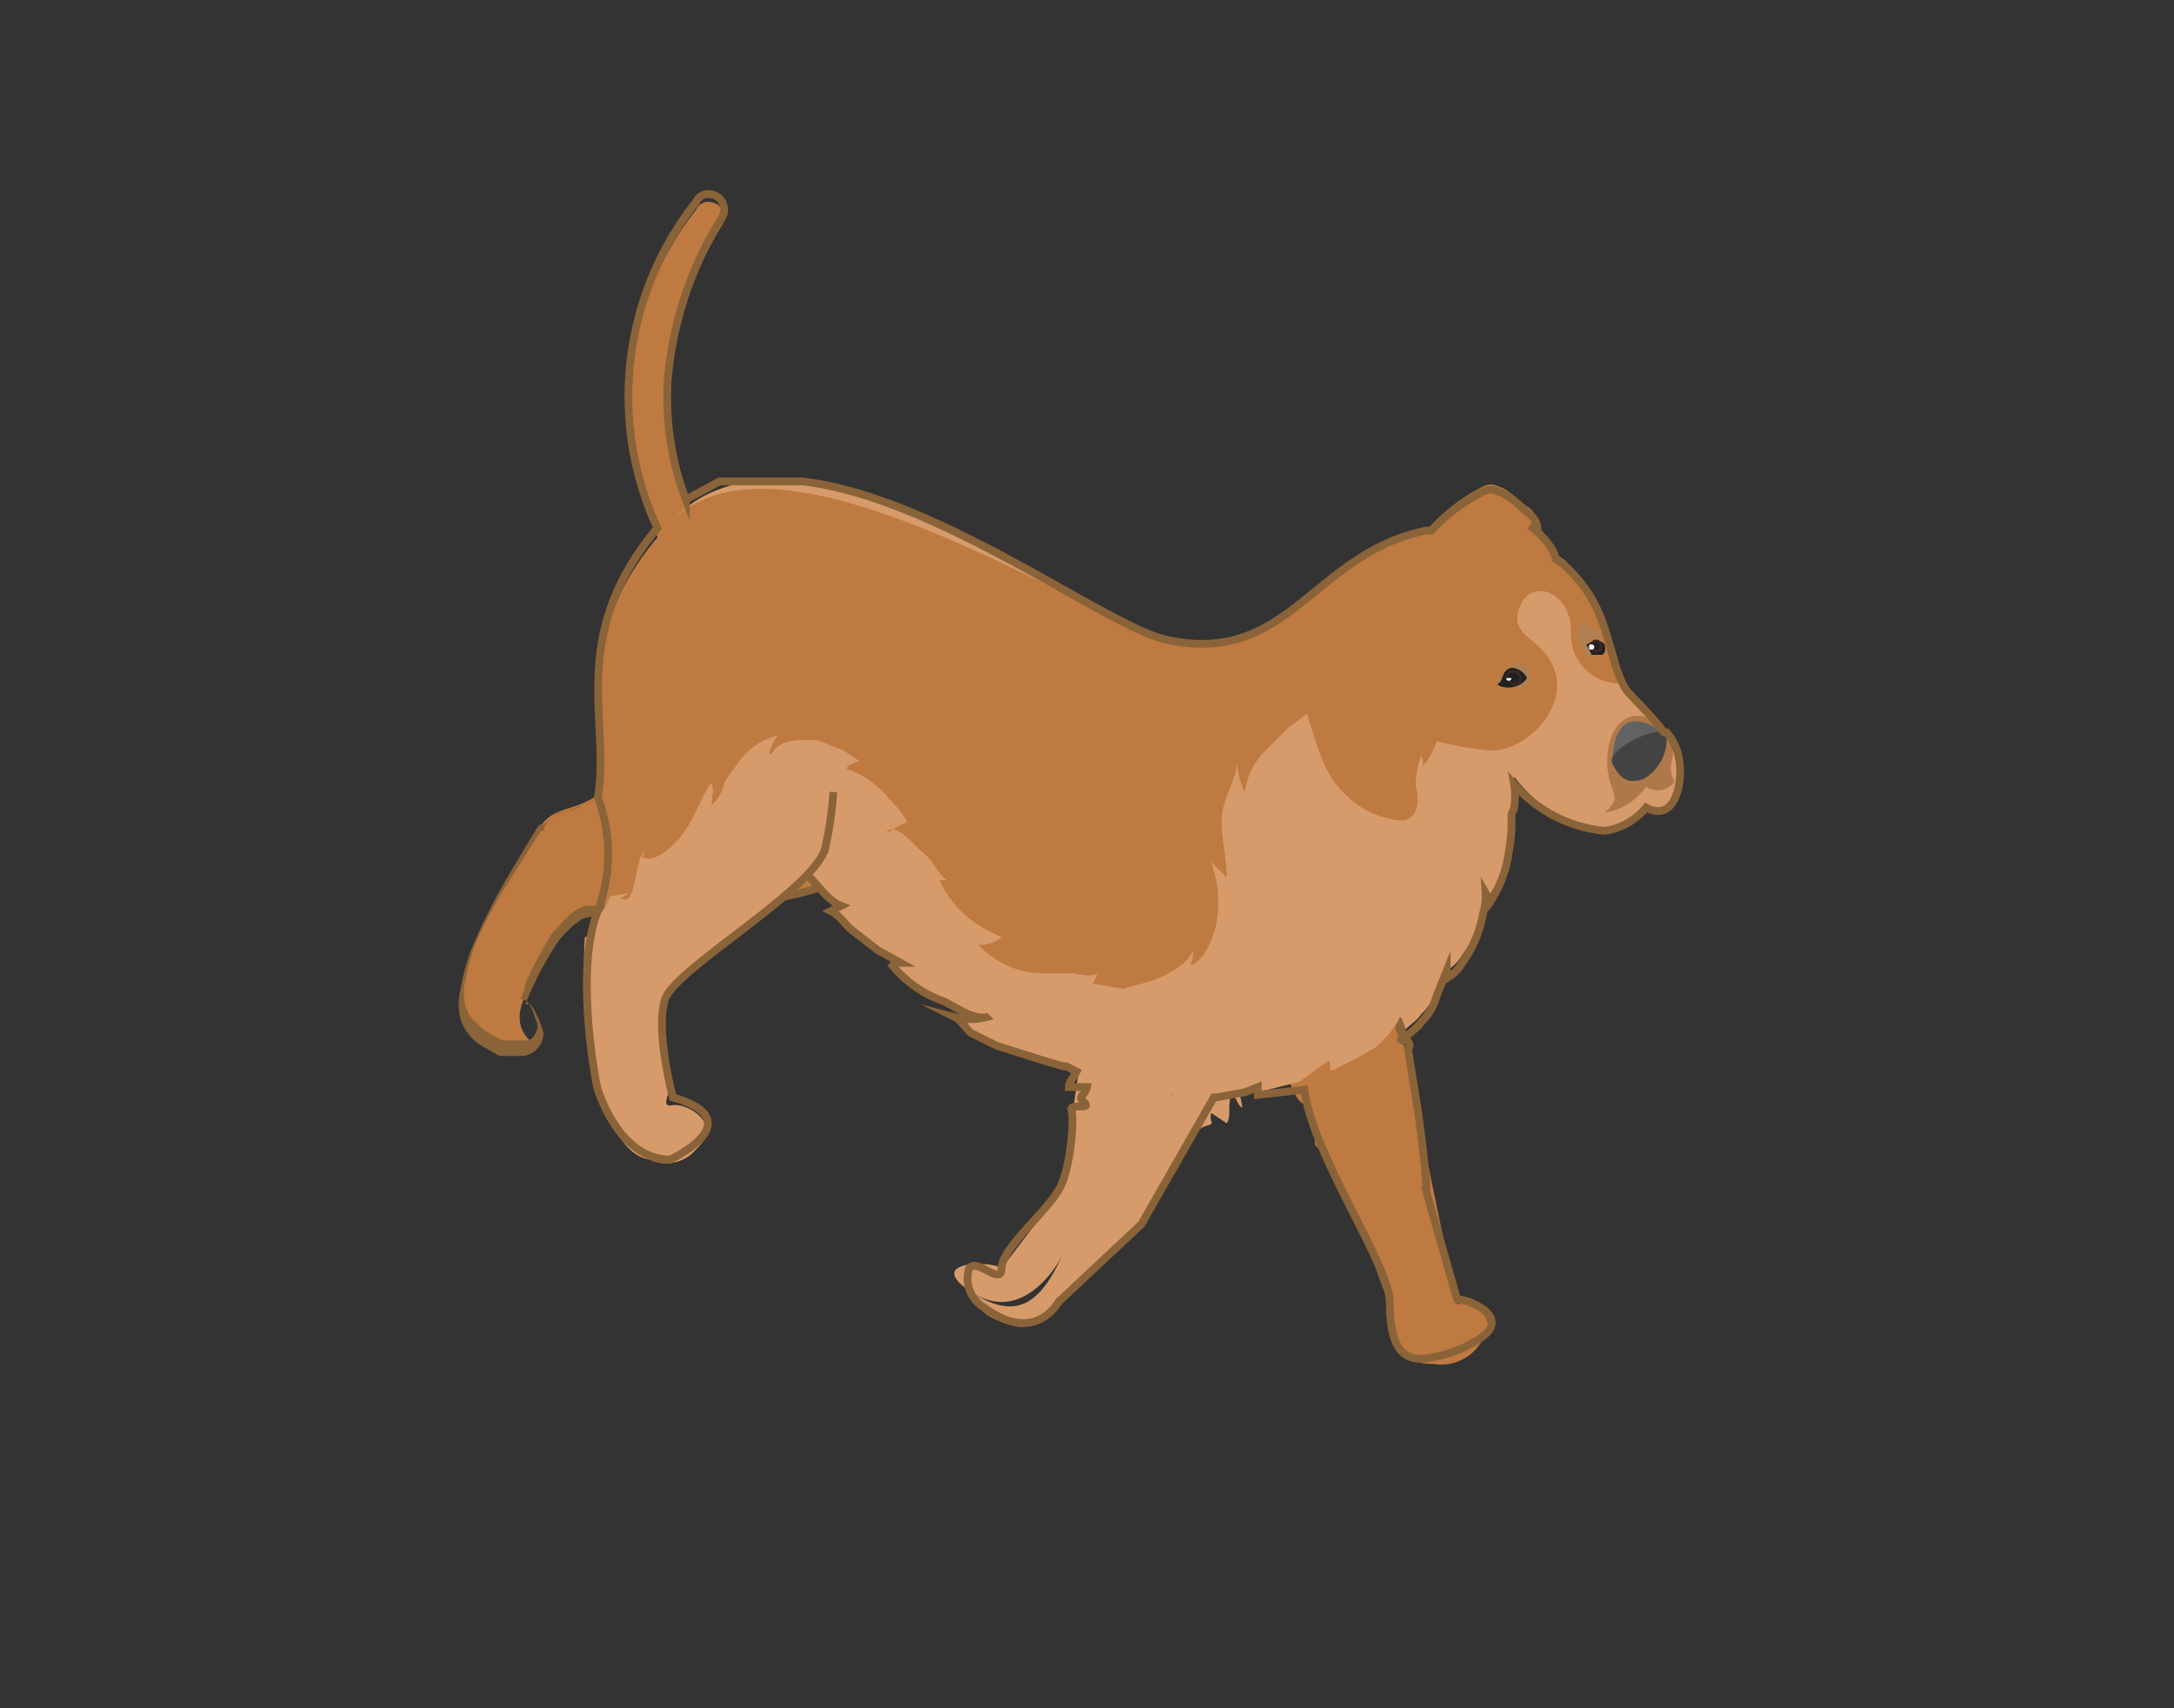 <svg xmlns="http://www.w3.org/2000/svg" viewBox="0 0 84 66"><rect x="0" y="0" width="84" height="66" fill="#333333" stroke="none"/><defs><style>.cls-1{fill:#be7a40;}.cls-2{fill:#8b6339;}.cls-3{fill:#d79b6b;}.cls-4{fill:#ae784a;}.cls-5{fill:#616261;}.cls-6{fill:#434343;}.cls-7{fill:#af8051;}.cls-8{fill:#212121;}.cls-9{fill:#3e2723;}.cls-10{fill:#fff;}.cls-11{fill:none;stroke:#8b6339;stroke-miterlimit:10;stroke-width:0.3px;}</style></defs><g id="Layer_61" data-name="Layer 61"><g id="Puppy_06_F03"><path class="cls-1" d="M27.8,23.9h0a.7.7,0,0,1-.6-.2A13.2,13.2,0,0,1,24.3,15a12.2,12.2,0,0,1,2.6-6.9.5.5,0,0,1,.5-.3h0a.6.6,0,0,1,.5.9A14,14,0,0,0,25.8,15a12.2,12.2,0,0,0,2.5,8A.6.6,0,0,1,27.8,23.9Z"/><path class="cls-1" d="M57.9,18.8c.4.1.7.5,1,.7s.3.2.4.4a.6.6,0,0,1,.1.4l-.3-.2c.3.2,1,.9,1,1.3l-.5-.2c.5.9.8,1.7.5,1.8a54.7,54.7,0,0,1-5.9-1.6,5.7,5.7,0,0,1,1.1-1.1,7,7,0,0,1,2-1.5A.6.6,0,0,1,57.9,18.8Z"/><path class="cls-1" d="M20.9,31.9c.8-1.1,1.8-.1,3.8-2.8a12.8,12.8,0,0,0,1.6-2.8l9.1,5.1c-3.2,4.3-7.2,2.8-12.6,3.8-1,.2-2,1.9-2.6,3.5s1.3,1.7-.2,1.9a1.9,1.9,0,0,1-1.8-.8C16.7,38.3,20.1,33,20.9,31.9Z"/><path class="cls-2" d="M21,32a1.3,1.3,0,0,1,.7-.6c.3-.1.6-.1.8-.3a2.9,2.9,0,0,0,1.2-.7,7.3,7.3,0,0,0,1.4-1.6c.5-.8.9-1.6,1.3-2.4h-.1l.9.5,2.1,1.2L32,29.6l2.2,1.2.8.4.3.2h0a6.4,6.4,0,0,1-2.6,2.3,10.4,10.4,0,0,1-3,.9l-3.4.2-1.9.2H22.6c-.6.2-.9.7-1.3,1.1a17.4,17.4,0,0,0-1,1.9,1.4,1.4,0,0,1-.2.6h.1c.3.1.4.5.5.8a.5.5,0,0,1,0,.5c-.1.2-.2.3-.4.3h-.9l-.7-.4c-.3-.3-.6-.5-.7-.9a2,2,0,0,1,0-1.1,7.4,7.4,0,0,1,.4-1.4A16.6,16.6,0,0,1,19.7,34l1.2-1.9H21c.1-.2-.1-.3-.2-.2l-1.2,2a24.4,24.4,0,0,0-1.4,2.8,8.3,8.3,0,0,0-.4,1.5,2.4,2.4,0,0,0,0,1.2,1.9,1.9,0,0,0,.8,1l.7.4h.9a.9.9,0,0,0,.8-.9,3.7,3.7,0,0,0-.5-1.1h-.2a12.4,12.4,0,0,1,1-2,3.7,3.7,0,0,1,1.2-1.3l.8-.2h1l1.9-.2,3.4-.2a11.1,11.1,0,0,0,3-.8,7.5,7.5,0,0,0,2.6-2.1l.3-.4h0l-.9-.5-2.2-1.2-2.6-1.5-2.3-1.2-1.1-.7h-.2a21.2,21.2,0,0,1-1.1,2.1,8.6,8.6,0,0,1-1.4,1.8,3.7,3.7,0,0,1-1.2.7,3.2,3.2,0,0,1-.9.3l-.8.6C20.8,32,20.9,32.1,21,32Z"/><path class="cls-3" d="M22.9,41.4c0,.2,0,.3.1.4s.7,2.8,2.1,3a1.5,1.5,0,0,0,1.8-.4c1.1-1-.4-1.8-.9-1.7s-.1-.4-.2-.6-.4-3.2.2-3.8l.5-.5c1.9-1.9,3.9-2.5,5.4-4.8l.9-1.2a3.1,3.1,0,0,0,.5-1,1.4,1.4,0,0,0,.2-.6,8.5,8.5,0,0,0,.3-4,1.7,1.7,0,0,0-.1-.7s-5.3-3.2-7.4-4.3l-.8-.5c-3.5,5-1.3,8.1-1.4,11.4a6.3,6.3,0,0,1-.6,2.7c-.2.5-.7.9-.8,1.4h-.1a22.5,22.5,0,0,0,0,2.6A21.3,21.3,0,0,0,22.9,41.4Z"/><path class="cls-1" d="M50.8,43.4a71.7,71.7,0,0,1,2.9,7.1c.4,1.4.3,2.2,1.7,2.2a1.8,1.8,0,0,0,1.8-.8c.9-1.1-.5-1.7-.9-1.5l-1.1-5.3-1.1-5.5-.5-2.8-5.8.5S49.3,40.2,50.8,43.4Z"/><path class="cls-1" d="M49.7,41.3a3.2,3.2,0,0,0,.3.9c.3.6.5.5,1.1.5s-.3.9-.3,1.4.7.1.9,0,.1.8.1,1,.8-.3,1.2-.8l.6-5.6c-.7-.2-1.4.3-2.1.6a4.4,4.4,0,0,0-1.8,1.5C49.7,41,49.6,41.2,49.7,41.3Z"/><path class="cls-3" d="M47.5,40.7a2.2,2.2,0,0,1-1,.9l-1.2.7c-1.3,1-1,2.9-1.8,4.4s-2.1,1.2-2.5,1.9-1.7,2.5-3.5,1.3.8-1.2,1.2-.9L41,46l.9-6.1L44,37.4l4.3,1.5h0C48,39.5,47.8,40.3,47.5,40.7Z"/><path class="cls-3" d="M26,26.6v.3a6.1,6.1,0,0,0,.7,1A35.5,35.5,0,0,0,29.1,31l1.3,1.5.4.6a3.5,3.5,0,0,0,.5.8c.3.3.7.9,1.2,1.1l-.4.2c.4.2.6.6.9.8l.9.7.9.5h-.4a4.5,4.5,0,0,0,2.1,1.5c.4.2,1.1.7,1.6.6a2.4,2.4,0,0,1-1.2,0c.2.1.4.4.6.6l1,.5,1.9.6,1.2.4h.5l.9.2a9.7,9.7,0,0,0,4,.7l1.1-.2.5-.2v.3l1.6-.4,1.1-.8c.1,0,.1.1.1.3s.5-.2.8-.3l.9-.5a3.8,3.8,0,0,0,1-1.2.9.9,0,0,1,0,.7c.2-.3.6-.5.8-.8a2.1,2.1,0,0,0,.6-1l.4-1v.3a1.7,1.7,0,0,0,.6-.6,4.6,4.6,0,0,0,.8-1.9,2.2,2.2,0,0,0,.1-.8.6.6,0,0,1,0,.6,4.7,4.7,0,0,0,.9-2.2,6.6,6.6,0,0,0,.1-1.4c0-.1.1-.2.1-.3a2.7,2.7,0,0,0,0-.9A5.3,5.3,0,0,0,62,32.1a2.5,2.5,0,0,0,1.6-.9c1.1.6,1.4-.9,1.3-1.7s-1.9-2.7-2.1-3-.5-3.1-2.4-4.9l-.5-.3-.3-.2a6.1,6.1,0,0,0-2.6-.8c-6.2-.2-6.7,5.7-12,4.3-2.9-.7-11.7-7.8-17.2-5.7a4.6,4.6,0,0,0-1.9,1.3c-.6.6-.6,1.3-.8,2.5A6.1,6.1,0,0,0,26,26.6Z"/><path class="cls-4" d="M62,31.4a2.4,2.4,0,0,0,1.6-1,.8.8,0,0,0,1.1-.2,1.1,1.1,0,0,1-.1-.8,1.4,1.4,0,0,0-.6-1.5c-1.1-.7-1.9.2-1.9,1.5S62.8,30.7,62,31.4Z"/><path class="cls-5" d="M64.4,28.4s-2-1.7-2.1,1Z"/><path class="cls-1" d="M24.3,34.5l-1.1.2c.3-.5-.3-2.2-.1-3.6.5-3.2-1.3-6.5,2.8-10.9S41.7,23.8,45,24.6c5.3,1.3,5.8-4.5,11.9-4.3a6,6,0,0,1,2.7.7l.3.3.5.3c1.9,1.7,1.6,3.4,2.4,4.8a1.9,1.9,0,0,1-2.1-2c0-1.6-1.6-2.1-2-.9s1,1.1,1.4,2.5-1.1,3-2.5,3A13,13,0,0,1,53,27.7a3.3,3.3,0,0,0-2.4-.2l-.8.6-.9.9a2.7,2.7,0,0,0-.8,1.6,2.7,2.7,0,0,1-.3-1.2c0,.7-.6,1.5-.6,2.3s.2,1.4.2,2.2l-.6-.6a4.8,4.8,0,0,1,.2,2.4c-.1.4-.4,1.4-1,1.6a1.5,1.5,0,0,0,.1-.6c-.2.6-1.1,1-1.6,1.2l-1.1.3L42.2,38a.8.8,0,0,0,.2-.4c-.3.2-.8,0-1,0H40.2a3.4,3.4,0,0,1-2.4-1.1,1.2,1.2,0,0,0,.9-.3,6,6,0,0,1-1.1-.6A4,4,0,0,1,36.3,34h.3c-.1,0-.3-.3-.4-.4a2.7,2.7,0,0,0-.7-.8c-.2-.2-.9-1-1.2-.7s.5-.3.7-.3-.4-.7-.7-1a3.6,3.6,0,0,0-1.6-1.1c.1-.2.3-.2.5-.3l-.6-.4-1-.4c-.6,0-1.3-.1-1.7.4s0-.5.2-.6a2.6,2.6,0,0,0-1.6,1.1l-.5.7a1.6,1.6,0,0,1-.5.9c0-.3.1-.6,0-.8s-.7,1.4-1.1,1.9-1.1,1.2-1.6.9a.3.3,0,0,0,.1-.2c-.4.3-.3,2.2-.9,1.8Z"/><path class="cls-6" d="M64.4,28.5a1.8,1.8,0,0,1-.9,1.6c-.6.2-.9,0-1.2-.6S64.5,27.8,64.4,28.5Z"/><path class="cls-7" d="M61.4,25.4a1.4,1.4,0,0,1-.4-1.1c.1-.5.9.3.9.3Z"/><path class="cls-7" d="M58.8,26.6a.5.5,0,0,0,.2-.8.5.5,0,0,0-.6-.1c-.2.1-.3.5-.3.7Z"/><path class="cls-8" d="M59,26.2a.7.7,0,0,0-.6-.4c-.4.1-.3.5-.5.6S58.6,26.8,59,26.2Z"/><path class="cls-9" d="M58.2,26.3l.3.2a.3.3,0,0,0,.3-.3c0-.2-.2-.3-.4-.3A.3.3,0,0,0,58.2,26.3Z"/><path class="cls-8" d="M58.3,26.2a.2.2,0,1,0,.4,0c0-.1-.1-.2-.3-.2S58.3,26.1,58.3,26.2Z"/><path class="cls-10" d="M58.2,26.2a.1.1,0,1,0,.2,0h-.2Z"/><path class="cls-8" d="M61.3,24.9l.2.4h.4c.2-.1.1-.4.1-.4a.4.4,0,0,0-.5-.1Z"/><path class="cls-9" d="M61.9,24.9c0,.1,0,.3-.2.3a.3.3,0,0,1-.3-.3C61.5,24.7,61.8,24.6,61.9,24.9Z"/><path class="cls-8" d="M61.8,24.9c0,.1,0,.2-.1.2a.2.2,0,0,1-.2-.2C61.6,24.8,61.7,24.7,61.8,24.9Z"/><path class="cls-10" d="M61.4,25c0,.1,0,.1.1.1a.1.1,0,0,0,0-.2C61.4,24.9,61.4,24.9,61.4,25Z"/><path class="cls-3" d="M47.6,42.3c-.2.3,0,.8-.2,1.1l-.6-.4c-.1.4.2.4-.2.5s-.5.6-.7.8-.9,1.8-1.6,2.8-2.6,2.2-3,2.8-1.3,1.6-2.2,1.3-1.2-.4-1.5-1.2a.1.1,0,0,1-.1-.1c1.8,1.2,2.7.4,3.5-1.3s1.6-1.3,2-2,.9-3.3,2.3-4.3l1.2-.7a2.2,2.2,0,0,0,1-.9c.3-.4.5-1.2.8-1.7h0l1.2.4-1.8,2.2c0,.1.1.2.1.3V42a3.1,3.1,0,0,1,.2.8C47.8,42.7,47.8,42.4,47.6,42.3Z"/><path class="cls-1" d="M50.3,24.4c4.2-2.7,6.9-.9,6.3.6s.2,1-.4,2.1-.3.4-.5.7a2.9,2.9,0,0,1-.2.9,3.3,3.3,0,0,1-.6,1,.4.4,0,0,0,0-.5,4.3,4.3,0,0,0-.2,1.1c.1.5.2,1.3-.5,1.4a3.3,3.3,0,0,1-2.1-.9c-1.2-1-1.3-2.7-1.9-4S49.4,25,50.3,24.4Z"/><path class="cls-11" d="M31.3,33.9c.3.3.7.9,1.2,1.1l-.4.2c.4.2.6.6.9.8l.9.7.9.5h-.4a4.5,4.5,0,0,0,2.1,1.5c.4.2,1.1.7,1.6.6a2.4,2.4,0,0,1-1.2,0c.2.1.4.4.6.6l1,.5,1.9.6.7.2h.1l.4.2c-.1.2-.3.4-.3.6H42c-.1.4-.4.3-.1.6s-.6,0-.5.3,0,2-.4,2.9-2.3,2.4-2.3,3.2-1.2-.7-1.3.2a1.3,1.3,0,0,0,.6,1.3c2,1.5,2.9-.2,2.9-.2l3.2-3,2.8-4.9H47l1.1-.2.5-.2v.3l1.8-.2c.3,2.5,3.3,6.8,3.3,8.2s.3,2.2,1.2,2.2a4.9,4.9,0,0,0,2.3-.8c1.2-.8-.4-1.5-.9-1.5L55.1,46c.1,0-.3-3-.3-3l-.4-2.5c.3-.2-.5-.6-.3-.9a.9.9,0,0,1,0,.7c.2-.3.6-.5.8-.8a2.1,2.1,0,0,0,.6-1l.4-1v.3a1.7,1.7,0,0,0,.6-.6,4.6,4.6,0,0,0,.8-1.9,2.2,2.2,0,0,0,.1-.8.6.6,0,0,1,0,.6,4.7,4.7,0,0,0,.9-2.2,6.6,6.6,0,0,0,.1-1.4c0-.1.1-.2.1-.3a2.7,2.7,0,0,0,0-.9A5.3,5.3,0,0,0,62,32.1a2.5,2.5,0,0,0,1.6-.9c1.1.6,1.4-.9,1.3-1.7a2.1,2.1,0,0,0-.5-1.2h-.1c-.6-.8-1.4-1.5-1.5-1.7h0c-.8-1.4-.5-3.1-2.4-4.8l-.3-.2c0-.4-.7-1.1-1-1.3l.3.2a.6.6,0,0,0-.1-.4c-.1-.2-.3-.3-.4-.4s-.6-.6-1-.7a.6.6,0,0,0-.6,0,7,7,0,0,0-2,1.5h-.2c-4.4.9-5.3,5.3-10.1,4.2-2.4-.6-8.8-5.5-14-6.1H27.8l-1.3.7a11.1,11.1,0,0,1-.7-4.6,14,14,0,0,1,2.1-6.3.6.6,0,0,0-.5-.9h0a.5.5,0,0,0-.5.3,12.1,12.1,0,0,0-1.5,12.6c-3.5,4.2-1.8,7.4-2.3,10.4a6.3,6.3,0,0,1,0,4.4c-.9,2.2-.1,6.6,0,6.9s.9,2.7,2.8,2.7c0,0,3.2-1.5.1-2.4,0,0-.7-2.6-.3-3.8s5.9-4.3,6.2-5.9a14.2,14.2,0,0,0,.3-2.1"/></g></g></svg>